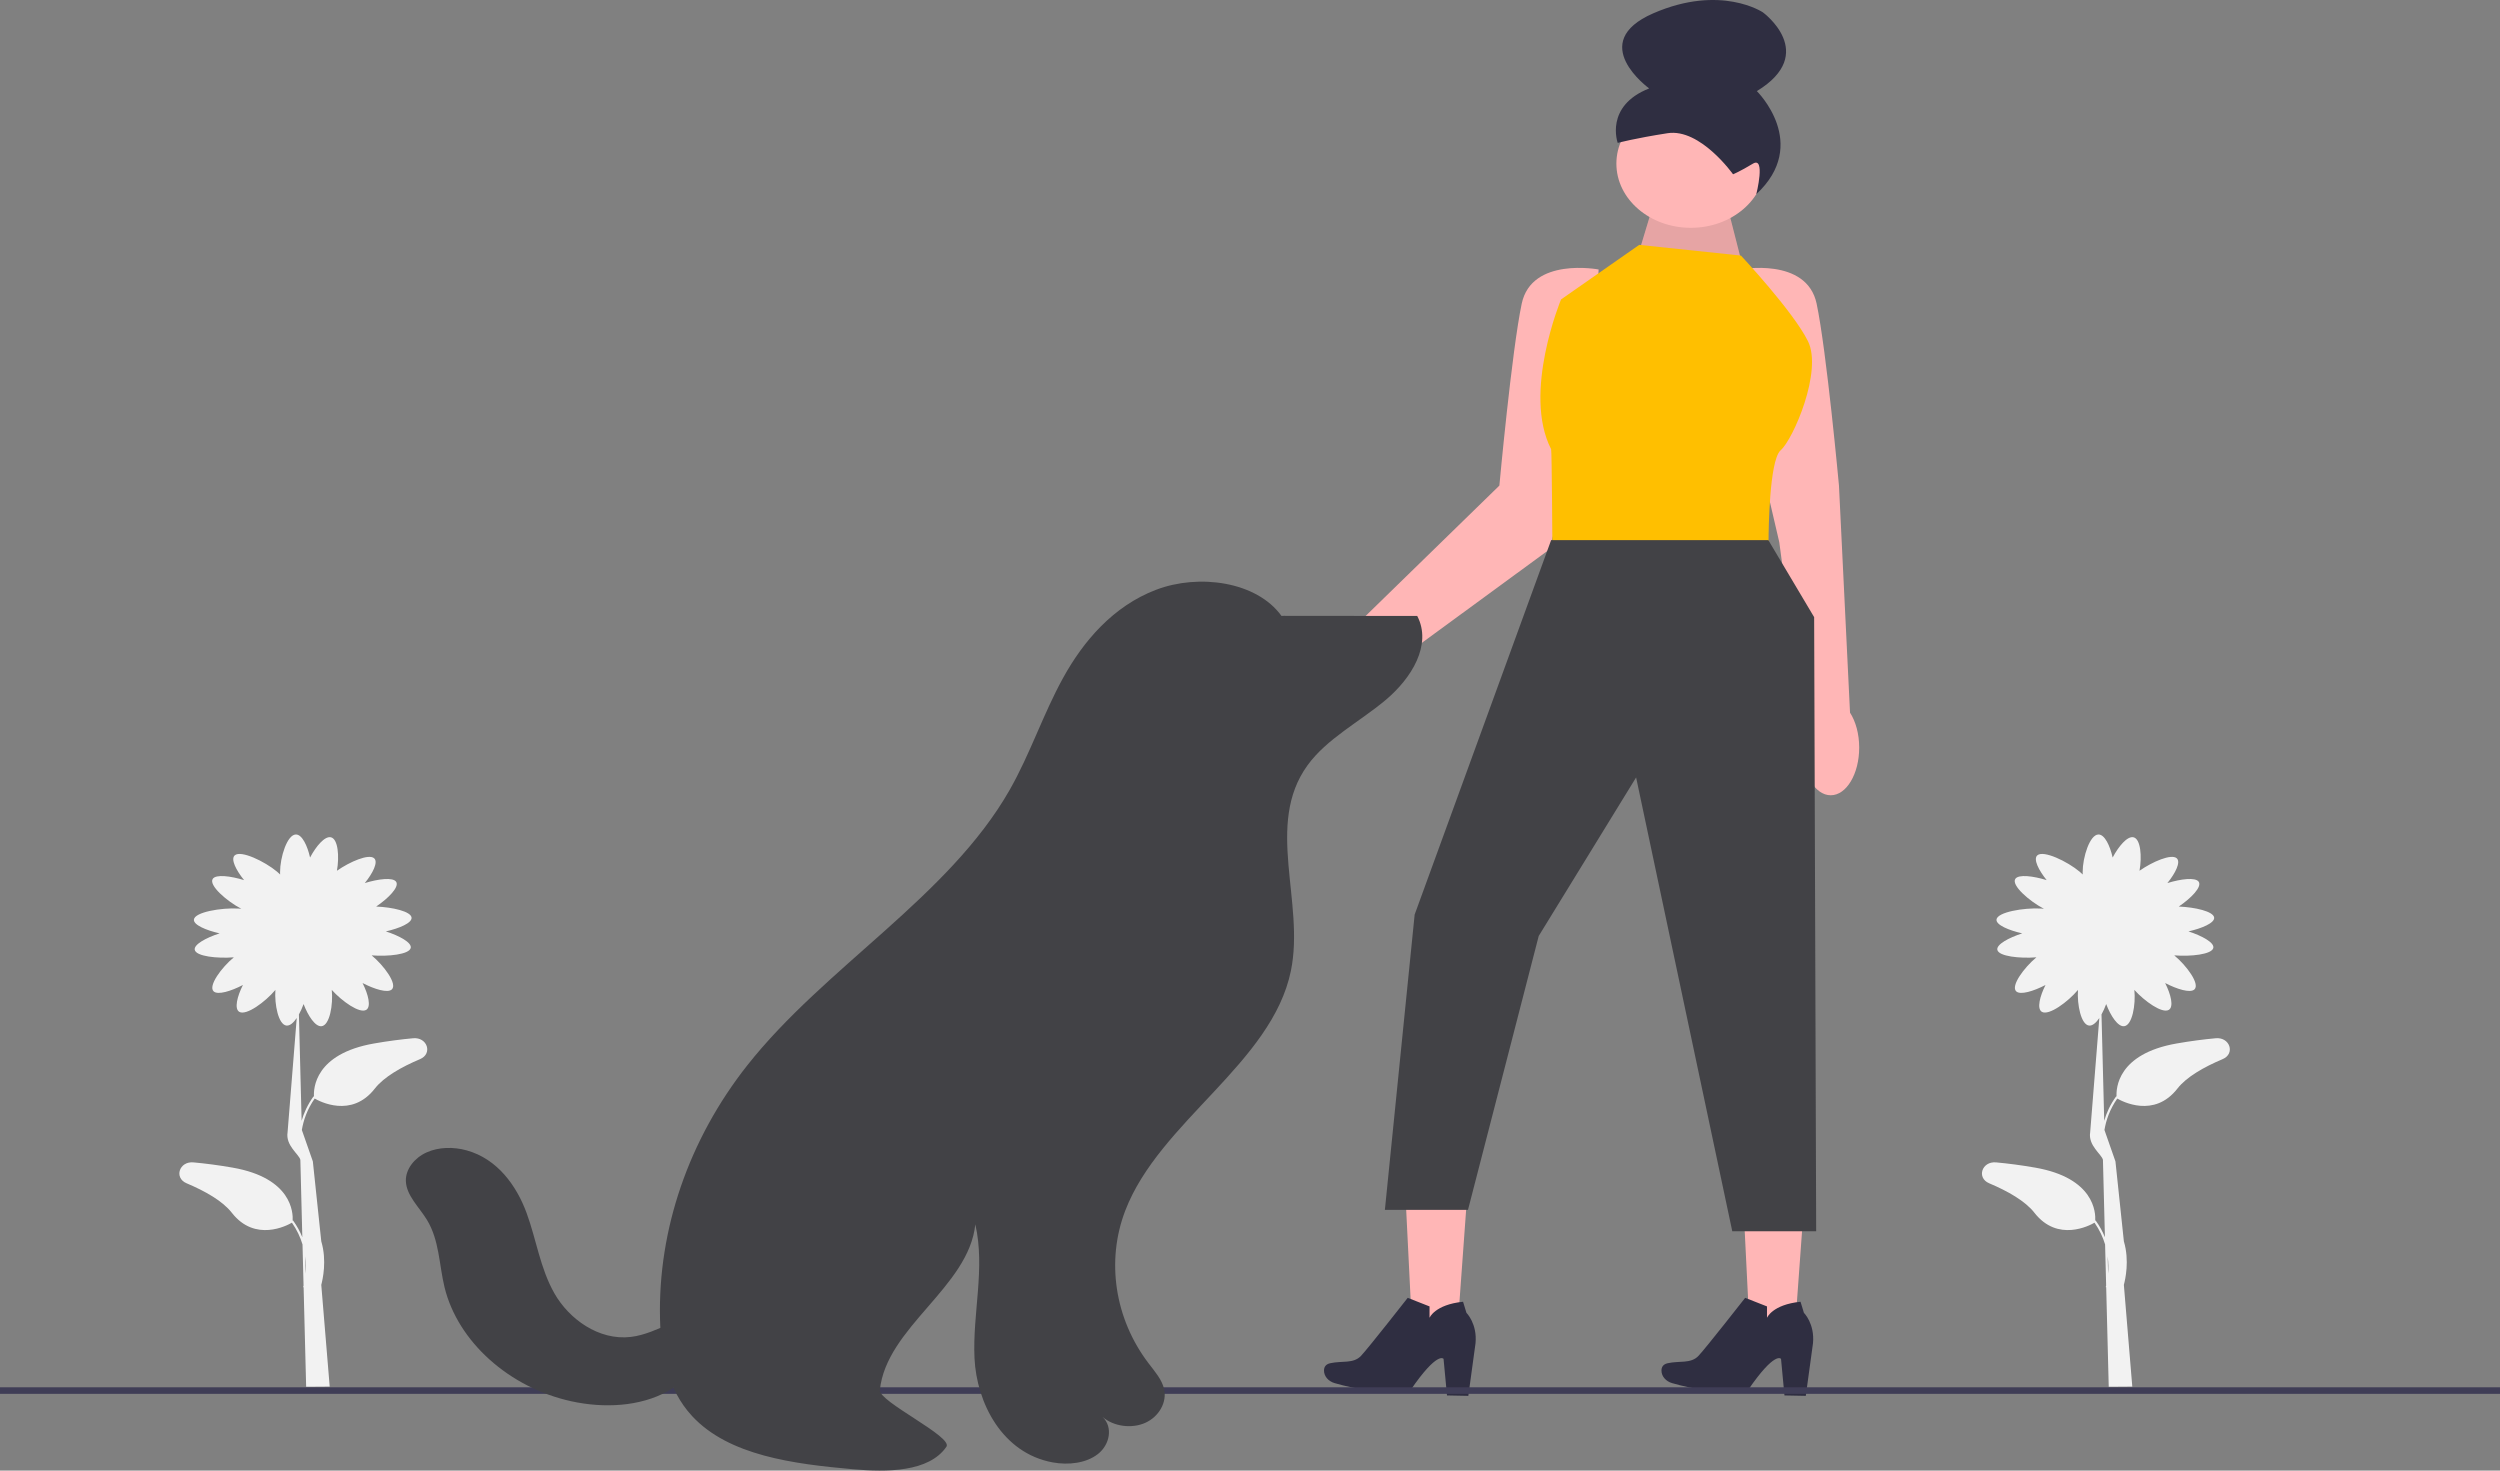 <svg width="255" height="150" viewBox="0 0 255 150" fill="none" xmlns="http://www.w3.org/2000/svg">
<rect x="0" y="0" width="255" height="150" fill="#808080" stroke="none"/>
<g clip-path="url(#clip0_39_284)">
<path d="M42.138 105.901C40.91 106.015 39.569 106.186 38.143 106.437C32.098 107.498 31.972 111.038 32.025 111.85L31.984 111.828C31.376 112.668 30.996 113.519 30.765 114.323L30.489 103.474C30.668 103.152 30.831 102.787 30.966 102.413C31.419 103.614 32.161 104.75 32.8 104.674C33.632 104.577 33.994 102.467 33.839 100.968C34.897 102.142 36.676 103.398 37.347 103.01C37.884 102.701 37.566 101.427 36.98 100.269C38.2 100.903 39.552 101.32 39.971 100.917C40.544 100.368 39.172 98.493 37.907 97.447C39.6 97.583 41.753 97.351 41.895 96.686C42.011 96.139 40.73 95.448 39.358 95.004C40.736 94.69 42.024 94.145 41.981 93.605C41.93 92.963 40.018 92.534 38.368 92.468C39.612 91.629 40.756 90.468 40.406 89.943C40.085 89.461 38.589 89.648 37.209 90.073C38.026 89.066 38.6 87.932 38.163 87.543C37.618 87.06 35.685 87.894 34.366 88.817C34.623 87.38 34.493 85.566 33.745 85.401C33.12 85.264 32.233 86.319 31.626 87.469C31.357 86.263 30.814 85.117 30.186 85.117C29.292 85.117 28.567 87.441 28.567 88.956C28.567 89.041 28.57 89.122 28.574 89.199C28.485 89.109 28.382 89.015 28.265 88.917C27.005 87.862 24.566 86.691 23.944 87.244C23.506 87.632 24.08 88.767 24.897 89.773C23.517 89.349 22.021 89.162 21.7 89.644C21.268 90.293 23.114 91.911 24.615 92.696C24.525 92.687 24.43 92.679 24.329 92.673C22.578 92.57 19.839 93.035 19.778 93.804C19.735 94.344 21.024 94.89 22.401 95.203C21.03 95.647 19.748 96.338 19.865 96.886C20.006 97.55 22.159 97.783 23.852 97.646C22.587 98.693 21.216 100.567 21.788 101.116C22.207 101.519 23.559 101.102 24.779 100.468C24.194 101.627 23.875 102.9 24.412 103.21C25.121 103.619 27.065 102.196 28.09 100.971C27.986 102.469 28.401 104.527 29.226 104.609C29.571 104.642 29.937 104.325 30.267 103.837L29.332 115.498C29.114 116.856 30.511 117.742 30.636 118.302L30.837 126.199C30.61 125.636 30.304 125.061 29.891 124.489L29.85 124.511C29.902 123.7 29.777 120.16 23.732 119.099C22.306 118.848 20.965 118.677 19.737 118.563C18.286 118.429 17.721 120.141 19.031 120.694C20.928 121.495 22.713 122.503 23.643 123.698C26.022 126.753 29.309 124.987 29.776 124.713C30.298 125.462 30.64 126.217 30.856 126.935L30.963 131.129C30.937 131.228 30.919 131.284 30.917 131.288L30.968 131.301L31.227 141.45L33.629 141.433L32.77 131.059C32.914 130.499 33.358 128.593 32.77 126.613L31.91 118.462C31.908 118.456 31.959 118.676 31.91 118.462L30.789 115.259C30.952 114.269 31.331 113.154 32.099 112.051C32.566 112.325 35.853 114.091 38.231 111.036C39.162 109.842 40.947 108.833 42.844 108.032C44.154 107.479 43.589 105.767 42.138 105.901L42.138 105.901ZM31.163 129.914L31.118 128.139C31.209 128.81 31.205 129.416 31.163 129.914Z" fill="#F2F2F2"/>
<path d="M226.003 105.901C224.774 106.015 223.433 106.186 222.008 106.437C215.962 107.498 215.837 111.038 215.89 111.85L215.848 111.828C215.241 112.668 214.86 113.519 214.63 114.323L214.353 103.474C214.532 103.152 214.695 102.787 214.831 102.413C215.283 103.614 216.025 104.75 216.664 104.674C217.496 104.577 217.858 102.467 217.703 100.968C218.761 102.142 220.54 103.398 221.212 103.01C221.748 102.701 221.43 101.427 220.844 100.269C222.065 100.903 223.416 101.32 223.836 100.917C224.408 100.368 223.036 98.493 221.772 97.447C223.465 97.583 225.618 97.351 225.759 96.686C225.875 96.139 224.594 95.448 223.222 95.004C224.6 94.69 225.888 94.145 225.845 93.605C225.795 92.963 223.882 92.534 222.232 92.468C223.477 91.629 224.62 90.468 224.27 89.943C223.949 89.461 222.453 89.648 221.073 90.073C221.89 89.066 222.464 87.932 222.027 87.543C221.482 87.06 219.549 87.894 218.23 88.817C218.487 87.38 218.357 85.566 217.61 85.401C216.984 85.264 216.098 86.319 215.49 87.469C215.221 86.263 214.678 85.117 214.05 85.117C213.156 85.117 212.431 87.441 212.431 88.956C212.431 89.041 212.434 89.122 212.439 89.199C212.349 89.109 212.246 89.015 212.129 88.917C210.869 87.862 208.431 86.691 207.808 87.244C207.371 87.632 207.945 88.767 208.761 89.773C207.381 89.349 205.886 89.162 205.564 89.644C205.132 90.293 206.979 91.911 208.48 92.696C208.389 92.687 208.295 92.679 208.194 92.673C206.442 92.57 203.703 93.035 203.642 93.804C203.6 94.344 204.888 94.89 206.266 95.203C204.894 95.647 203.613 96.338 203.729 96.886C203.87 97.55 206.023 97.783 207.716 97.646C206.451 98.693 205.08 100.567 205.652 101.116C206.072 101.519 207.423 101.102 208.643 100.468C208.058 101.627 207.74 102.9 208.276 103.21C208.985 103.619 210.929 102.196 211.954 100.971C211.85 102.469 212.266 104.527 213.091 104.609C213.436 104.642 213.801 104.325 214.131 103.837L213.197 115.498C212.978 116.856 214.375 117.742 214.5 118.302L214.702 126.199C214.474 125.636 214.168 125.061 213.755 124.489L213.714 124.511C213.767 123.7 213.641 120.16 207.596 119.099C206.17 118.848 204.83 118.677 203.601 118.563C202.15 118.429 201.585 120.141 202.895 120.694C204.792 121.495 206.577 122.503 207.508 123.698C209.886 126.753 213.173 124.987 213.64 124.713C214.162 125.462 214.504 126.217 214.72 126.935L214.827 131.129C214.801 131.228 214.783 131.284 214.782 131.288L214.832 131.301L215.091 141.45L217.493 141.433L216.634 131.059C216.778 130.499 217.223 128.593 216.634 126.613L215.775 118.462C215.773 118.456 215.823 118.676 215.775 118.462L214.654 115.259C214.817 114.269 215.195 113.154 215.963 112.051C216.431 112.325 219.717 114.091 222.096 111.036C223.026 109.842 224.811 108.833 226.708 108.032C228.019 107.479 227.453 105.767 226.003 105.901V105.901ZM215.028 129.914L214.982 128.139C215.074 128.81 215.069 129.416 215.028 129.914Z" fill="#F2F2F2"/>
<path d="M188.702 72.689L187.575 49.53C187.575 49.53 186.31 35.781 185.297 30.979C184.285 26.178 177.451 27.487 177.451 27.487L178.21 41.237L181.487 55.307L184.036 74.467C183.905 75.022 183.831 75.624 183.831 76.257C183.831 78.941 185.131 81.117 186.734 81.117C188.338 81.117 189.638 78.941 189.638 76.257C189.638 74.845 189.276 73.577 188.702 72.689V72.689Z" fill="#FFB6B6"/>
<path d="M133.862 66.688C135.06 65.458 136.495 64.622 137.783 64.3L152.936 49.53C152.936 49.53 154.201 35.781 155.214 30.979C156.226 26.178 163.06 27.487 163.06 27.487L162.3 41.237L157.998 56.077L140.267 69.058C139.957 69.544 139.578 70.03 139.123 70.497C136.966 72.713 134.04 73.656 132.587 72.604C131.134 71.552 131.705 68.904 133.862 66.688Z" fill="#FFB6B6"/>
<path d="M167.2 25.632L168.958 19.805L175.805 19.521L177.854 27.553L167.2 25.632Z" fill="#FFB6B6"/>
<path opacity="0.1" d="M167.2 25.632L168.958 19.805L175.805 19.521L177.854 27.553L167.2 25.632Z" fill="black"/>
<path d="M149.714 121.089L143.301 120.773L144.142 137.746L148.488 137.96L149.714 121.089Z" fill="#FFB6B6"/>
<path d="M143.587 132.379L145.814 133.255L145.811 134.419C145.811 134.419 146.348 133.072 149.232 132.778L149.576 133.906C149.576 133.906 150.695 135.013 150.503 137.016L149.769 142.378L147.594 142.335L147.242 138.603C147.242 138.603 146.643 137.757 143.884 141.78C143.884 141.78 140.844 142.441 136.136 141.08C135.489 140.893 135.04 140.372 135.048 139.783C135.053 139.459 135.2 139.159 135.672 139.051C136.874 138.777 138.048 139.124 138.824 138.297C139.6 137.47 143.587 132.379 143.587 132.379Z" fill="#2F2E41"/>
<path d="M184.136 121.089L177.723 120.773L178.564 137.746L182.91 137.96L184.136 121.089Z" fill="#FFB6B6"/>
<path d="M178.008 132.379L180.235 133.255L180.233 134.419C180.233 134.419 180.77 133.072 183.654 132.778L183.998 133.906C183.998 133.906 185.116 135.013 184.925 137.016L184.19 142.378L182.016 142.335L181.664 138.603C181.664 138.603 181.065 137.757 178.306 141.78C178.306 141.78 175.266 142.441 170.558 141.08C169.911 140.893 169.461 140.372 169.47 139.783C169.475 139.459 169.622 139.159 170.094 139.051C171.296 138.777 172.47 139.124 173.246 138.297C174.022 137.47 178.008 132.379 178.008 132.379Z" fill="#2F2E41"/>
<path d="M172.465 23.237C176.658 23.237 180.058 20.306 180.058 16.69C180.058 13.074 176.658 10.143 172.465 10.143C168.272 10.143 164.872 13.074 164.872 16.69C164.872 20.306 168.272 23.237 172.465 23.237Z" fill="#FFB6B6"/>
<path d="M176.771 17.777C176.771 17.777 173.432 13.067 170.091 13.587C166.749 14.107 165.007 14.576 165.007 14.576C165.007 14.576 163.646 10.821 168.215 9.019C168.215 9.019 161.749 4.351 168.64 1.356C175.531 -1.64 179.819 1.263 179.819 1.263C179.819 1.263 185.522 5.434 179.199 9.294C179.199 9.294 184.672 14.67 179.144 19.805C179.144 19.805 180.12 15.895 178.792 16.696C177.465 17.498 176.771 17.777 176.771 17.777Z" fill="#2F2E41"/>
<path d="M177.577 26.068L167.2 24.977L159.227 30.542C159.227 30.542 155.262 40.068 158.215 45.819C158.286 45.956 158.342 55.531 158.342 55.531H180.389C180.389 55.531 180.367 49.014 181.21 46.654C181.33 46.317 181.468 46.064 181.626 45.928C182.892 44.837 185.929 37.853 184.41 34.797C182.892 31.742 177.577 26.068 177.577 26.068V26.068Z" fill="#FFBF00"/>
<path d="M158.215 55.094L144.295 93.286L141.258 123.404H149.736L156.95 95.469L166.883 79.298L176.691 125.586H185.25L185.043 62.95L180.371 55.094H158.215Z" fill="#424246"/>
<path d="M255 141.504H0V142.173H255V141.504Z" fill="#3F3D56"/>
<path d="M130.711 62.823C128.184 59.314 122.287 58.488 117.907 60.162C113.527 61.836 110.499 65.406 108.441 69.137C106.383 72.867 105.088 76.887 102.973 80.594C96.749 91.5 84.145 98.623 76.216 108.674C70.259 116.226 67.105 125.395 67.322 134.526C67.405 138.024 68.061 141.703 70.593 144.437C74.35 148.495 81.002 149.327 86.991 149.862C90.471 150.172 94.741 150.163 96.533 147.573C97.242 146.548 89.625 142.974 89.747 141.785C90.407 135.372 98.821 131.299 99.481 124.886C100.515 129.355 99.19 133.968 99.399 138.521C99.608 143.074 102.211 148.224 107.381 149.166C108.976 149.456 110.778 149.255 111.987 148.312C113.196 147.368 113.549 145.586 112.472 144.531C113.575 145.502 115.437 145.755 116.832 145.122C118.228 144.49 119.042 143.024 118.74 141.69C118.517 140.709 117.783 139.884 117.147 139.048C113.702 134.519 112.805 128.618 114.779 123.477C118.269 114.388 129.729 108.456 131.671 99.03C133.112 92.03 128.999 84.098 133.364 78.066C135.331 75.348 138.671 73.635 141.335 71.401C143.999 69.167 146.082 65.75 144.558 62.828L130.941 62.815" fill="#424246"/>
<path d="M88.72 143.054C88.381 143.054 88.034 142.976 87.698 142.821C86.925 142.463 86.343 141.757 86.213 141.02C85.998 139.795 86.675 138.606 87.219 137.65C88.706 135.036 90.176 132.24 90.393 129.336C90.629 126.165 89.138 123.226 86.593 121.848C84.701 120.824 82.176 120.56 79.482 121.107C77.096 121.591 74.953 122.58 72.598 123.727C72.41 123.818 72.174 123.761 72.068 123.6C71.962 123.439 72.028 123.234 72.215 123.143C74.534 122.013 76.822 120.957 79.304 120.454C82.202 119.867 84.937 120.16 87.006 121.28C89.789 122.787 91.423 125.966 91.168 129.379C90.943 132.406 89.438 135.271 87.916 137.945C87.395 138.862 86.803 139.902 86.982 140.92C87.074 141.446 87.51 141.973 88.066 142.23C88.337 142.355 88.75 142.468 89.178 142.296C89.373 142.217 89.604 142.29 89.695 142.458C89.786 142.626 89.701 142.825 89.507 142.903C89.257 143.004 88.991 143.054 88.72 143.054Z" fill="#424246"/>
<path d="M118.51 62.594C118.001 63.796 118.68 65.143 119.621 66.133C120.562 67.122 121.771 67.918 122.6 68.979C124.339 71.204 124.078 74.245 122.742 76.667C121.407 79.09 119.155 81.031 116.946 82.92C117.11 82.11 116.635 81.292 115.987 80.688C115.34 80.085 114.525 79.637 113.801 79.102C110.43 76.609 109.375 72.068 111.374 68.649" fill="#424246"/>
<path d="M72.465 134.112C69.61 133.81 67.198 136.026 64.348 136.366C61.053 136.759 58.022 134.51 56.556 131.935C55.09 129.36 54.713 126.437 53.705 123.704C52.696 120.97 50.75 118.201 47.58 117.333C46.249 116.968 44.744 116.988 43.509 117.547C42.273 118.107 41.367 119.249 41.398 120.452C41.436 121.933 42.753 123.118 43.551 124.43C44.82 126.516 44.781 128.988 45.341 131.294C46.689 136.839 51.92 141.541 58.289 142.933C61.582 143.653 65.269 143.488 68.122 141.897C70.975 140.306 72.714 137.102 71.658 134.317" fill="#424246"/>
</g>
<defs>
<clipPath id="clip0_39_284">
<rect width="255" height="150" fill="white"/>
</clipPath>
</defs>
</svg>
